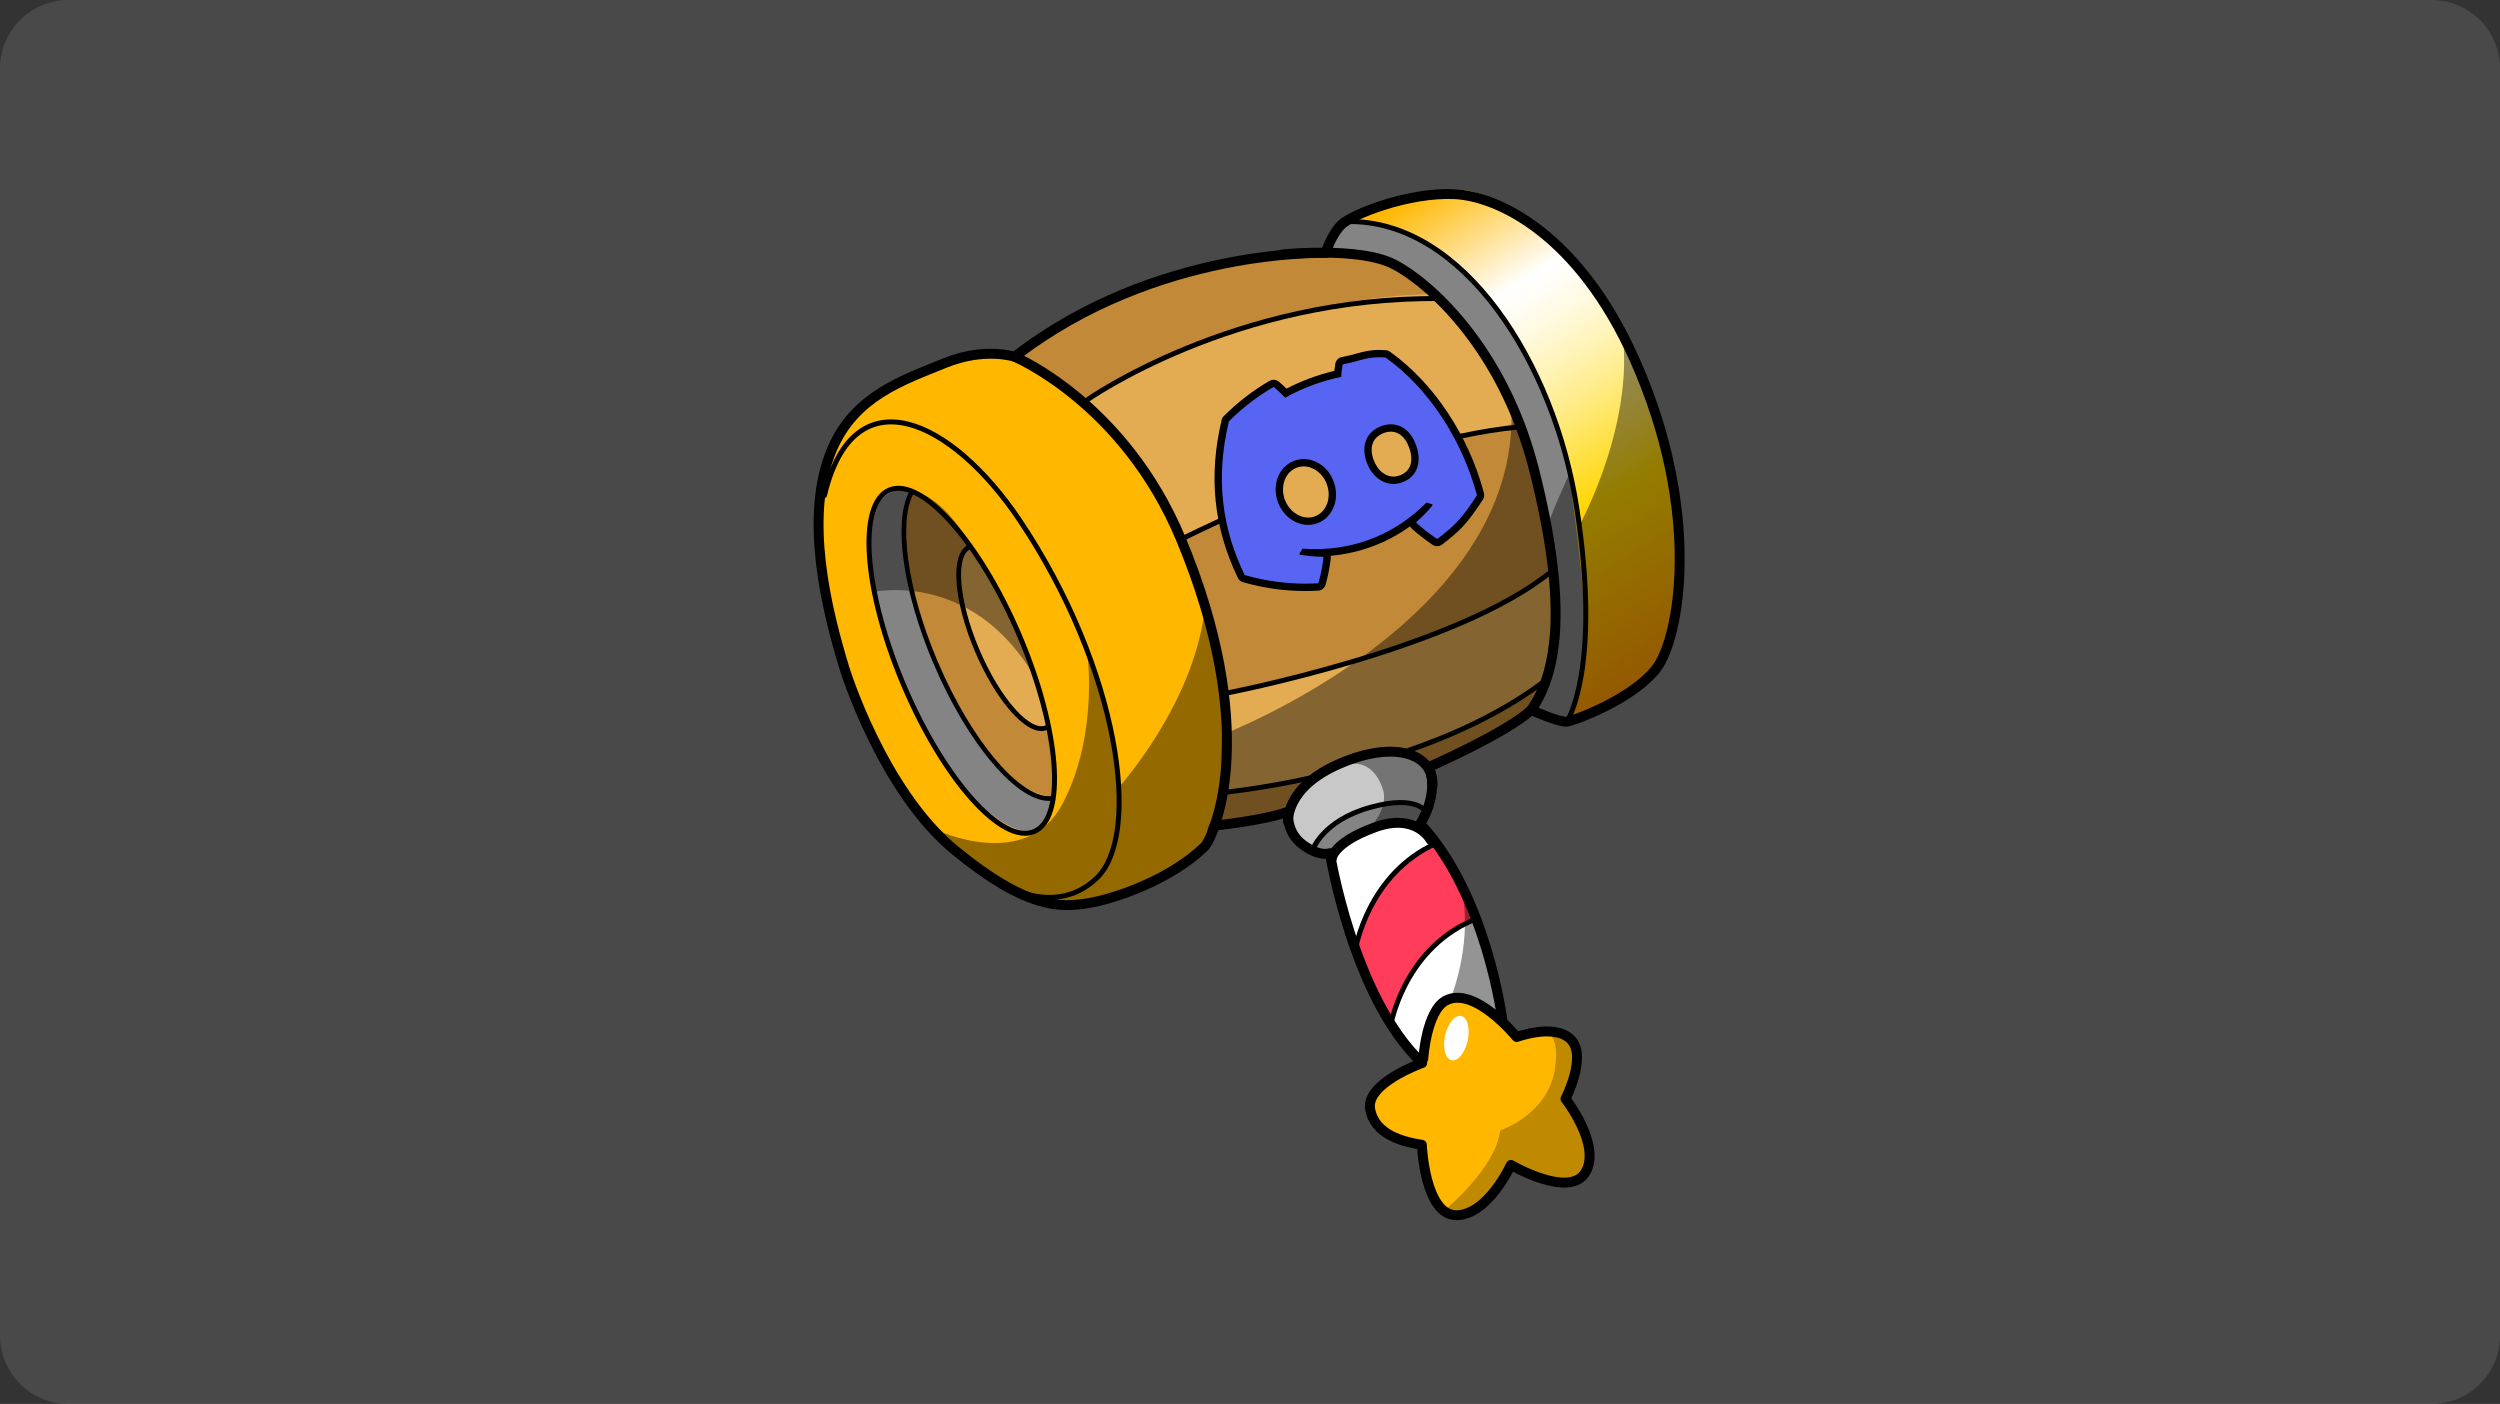 <svg version="1.1" xmlns="http://www.w3.org/2000/svg" xmlns:xlink="http://www.w3.org/1999/xlink" width="875.06" height="491.419" viewBox="0,0,875.06,491.419"><rect x="0" y="0" width="875.06" height="491.419" fill="#333333" stroke="none"/><defs><linearGradient x1="404.968" y1="158.707" x2="306.902" y2="0.993" gradientUnits="userSpaceOnUse" id="color-1"><stop offset="0" stop-color="#ff9a00"/><stop offset="0.321" stop-color="#ffd600"/><stop offset="0.39" stop-color="#ffde35"/><stop offset="0.489" stop-color="#ffea7c"/><stop offset="0.579" stop-color="#fff3b4"/><stop offset="0.655" stop-color="#fff9dd"/><stop offset="0.715" stop-color="#fffdf5"/><stop offset="0.752" stop-color="#ffffff"/><stop offset="1" stop-color="#ffb700"/></linearGradient><linearGradient x1="20114.289" y1="46256.322" x2="11297.349" y2="22054.478" gradientUnits="userSpaceOnUse" id="color-2"><stop offset="0" stop-color="#ff9a00"/><stop offset="0.321" stop-color="#ffd600"/><stop offset="0.39" stop-color="#ffde35"/><stop offset="0.489" stop-color="#ffea7c"/><stop offset="0.579" stop-color="#fff3b4"/><stop offset="0.655" stop-color="#fff9dd"/><stop offset="0.715" stop-color="#fffdf5"/><stop offset="0.752" stop-color="#ffffff"/><stop offset="1" stop-color="#ffb700"/></linearGradient><linearGradient x1="19961.907" y1="24392.695" x2="16606.797" y2="21947.348" gradientUnits="userSpaceOnUse" id="color-3"><stop offset="0" stop-color="#ff9a00"/><stop offset="0.321" stop-color="#ffd600"/><stop offset="0.39" stop-color="#ffde35"/><stop offset="0.489" stop-color="#ffea7c"/><stop offset="0.579" stop-color="#fff3b4"/><stop offset="0.655" stop-color="#fff9dd"/><stop offset="0.715" stop-color="#fffdf5"/><stop offset="0.752" stop-color="#ffffff"/><stop offset="1" stop-color="#ffb700"/></linearGradient></defs><g transform="translate(177.53,73.344)"><g data-paper-data="{&quot;isPaintingLayer&quot;:true}" fill-rule="nonzero" stroke-miterlimit="10" stroke-dasharray="" stroke-dashoffset="0" style="mix-blend-mode: normal"><path d="M-153.594,418.075c-13.219,0 -23.936,-10.716 -23.936,-23.936v-443.548c0,-13.219 10.716,-23.936 23.936,-23.936h827.188c13.219,0 23.936,10.716 23.936,23.936v443.548c0,13.219 -10.716,23.936 -23.936,23.936z" fill-opacity="0.106" fill="#ffffff" stroke="none" stroke-width="0" stroke-linecap="butt" stroke-linejoin="miter"/><path d="M320.648,297.191c0,0 1.069,-16.55 7.794,-20.249c10.057,-5.531 24.89,12.706 24.89,12.706c0,0 13.577,-5.028 19.108,1.006c5.531,6.034 -2.011,20.616 -2.011,20.616c0,0 12.571,16.091 7.04,25.645c-5.531,9.554 -26.148,-2.514 -26.148,-2.514c0,0 -8.045,17.599 -19.108,17.599c-11.062,0 -12.068,-24.639 -12.068,-24.639c-6.537,-1.006 -16.594,-3.52 -18.102,-12.571c-1.509,-9.051 18.233,-16.057 18.233,-16.057c-24.136,-22.628 -32.313,-73.449 -32.313,-73.449c0,0 -3.52,1.509 -9.554,-3.017c-6.034,-4.526 -5.028,-11.565 -5.028,-11.565c-7.543,3.017 -25.751,4.943 -25.751,4.943c0,0 -1.947,5.216 -3.683,7.077c-9.427,10.107 -30.725,17.496 -38.833,19.203c-9.804,2.064 -23.326,2.918 -48.392,-17.646c-25.516,-20.933 -38.638,-63.603 -38.638,-63.603c-6.171,-20.166 -14.484,-53.21 -4.336,-76.889c7.935,-18.516 24.583,-24.007 39.519,-30.075c13.911,-5.651 24.345,-2.174 24.345,-2.174c49.505,-38.372 108.854,-36.326 108.854,-36.326c0,0 2.081,-6.772 5.794,-10.147c3.713,-3.375 22.953,-11.139 39.156,-10.464c15.547,0.648 43.731,14.296 63.122,57.721c23.966,53.67 15.865,98.227 7.426,108.691c-8.439,10.464 -28.354,17.89 -31.055,18.228c-2.7,0.338 -12.489,-4.051 -12.489,-4.051c-8.776,8.101 -35.78,19.915 -35.78,19.915c3.713,9.789 -3.038,19.915 -3.038,19.915c23.291,24.979 28.692,68.523 28.692,68.523" fill="#e3ac53" stroke="none" stroke-width="0" stroke-linecap="butt" stroke-linejoin="miter"/><path d="M287.628,13.459c1.719,-10.313 14.323,-13.75 14.323,-13.75c0,0 21.198,-5.729 25.209,-6.302c4.01,-0.573 11.458,-1.719 24.063,6.302c12.604,8.021 34.948,27.5 49.271,68.178c14.323,40.677 10.313,79.063 3.438,91.094c-6.875,12.031 -31.511,19.479 -33.023,20.261c-1.512,0.781 -12.489,-4.051 -12.489,-4.051c0,0 4.262,-7.043 7.126,-16.21c2.865,-9.167 2.865,-37.813 -7.448,-75.626c-10.313,-37.813 -42.396,-60.157 -49.271,-65.313c-6.875,-5.156 -21.198,-4.583 -21.198,-4.583z" fill="url(#color-1)" stroke="none" stroke-width="0" stroke-linecap="butt" stroke-linejoin="miter"/><path d="M168.461,48.98c3.438,-0.573 11.458,1.146 17.188,5.729c5.729,4.583 34.375,22.344 52.136,63.594c17.761,41.25 13.177,82.501 10.886,94.532c-2.292,12.031 -20.052,21.771 -29.792,25.781c-9.74,4.01 -29.792,12.031 -57.292,-9.74c-27.5,-21.771 -49.844,-77.344 -52.136,-109.428c-2.292,-32.084 11.458,-48.125 11.458,-48.125c17.761,-16.615 44.115,-21.771 47.552,-22.344z" fill="url(#color-2)" stroke="none" stroke-width="0" stroke-linecap="butt" stroke-linejoin="miter"/><path d="M138.816,166.556c-14.003,-33.009 -16.27,-63.622 -5.064,-68.376c11.207,-4.754 31.643,18.151 45.646,51.16c14.003,33.009 16.27,63.622 5.064,68.376c-11.207,4.754 -31.643,-18.151 -45.646,-51.16z" fill="#e3ac53" stroke="none" stroke-width="0" stroke-linecap="butt" stroke-linejoin="miter"/><path d="M277.772,202.367c10.691,-11.493 25.124,-11.76 32.341,-12.829c7.216,-1.069 12.027,3.207 13.364,10.157c1.336,6.949 -3.875,15.328 -3.875,15.328c0,0 -4.945,-0.895 -14.567,0.976c-9.622,1.871 -15.502,9.889 -15.502,9.889c0,0 -1.604,0.535 -6.415,-0.802c-4.811,-1.336 -8.82,-5.88 -9.889,-11.493c-1.069,-5.613 4.544,-11.226 4.544,-11.226z" fill="#c8c8c8" stroke="none" stroke-width="0" stroke-linecap="butt" stroke-linejoin="miter"/><path d="M320.276,298.734c0,0 -0.151,-17.261 8.166,-21.791c8.317,-4.53 24.89,12.706 24.89,12.706c0,0 9.958,-4.118 17.705,0.309c7.747,4.427 -0.608,21.313 -0.608,21.313c0,0 11.676,20.007 5.036,27.386c-6.641,7.379 -24.144,-4.255 -24.144,-4.255c0,0 -10.167,16.061 -20.128,16.43c-9.961,0.369 -11.048,-23.469 -11.048,-23.469c0,0 -16.621,-3.462 -18.102,-12.571c-1.481,-9.109 18.233,-16.057 18.233,-16.057z" fill="url(#color-3)" stroke="none" stroke-width="0" stroke-linecap="butt" stroke-linejoin="miter"/><path d="M141.97,98.463c0,0 -7.562,15.484 2.881,46.811c10.442,31.327 32.048,62.295 46.451,60.134c0,0 -0.36,6.121 -3.961,10.082c-3.601,3.961 -11.163,2.881 -23.045,-8.282c-11.883,-11.163 -26.646,-41.05 -32.408,-59.774c-5.761,-18.724 -11.523,-56.893 10.082,-48.972z" fill="#848484" stroke="none" stroke-width="0" stroke-linecap="butt" stroke-linejoin="miter"/><path d="M286.465,15.213c0,0 5.3,-11.092 7.821,-11.452c2.521,-0.36 23.766,0.72 41.05,18.364c17.284,17.644 33.488,47.171 37.089,75.618c3.601,28.447 6.482,50.052 3.601,62.655c-2.881,12.603 -4.472,19.683 -5.117,18.844c-0.645,-0.84 -12.489,-4.051 -12.489,-4.051c0,0 7.524,-15.513 7.884,-30.277c0.36,-14.763 -4.681,-56.173 -13.683,-74.898c-9.002,-18.724 -27.727,-41.05 -32.048,-44.29c-4.321,-3.241 -10.803,-7.922 -16.204,-8.642c-5.401,-0.72 -17.903,-1.871 -17.903,-1.871z" fill="#848484" stroke="none" stroke-width="0" stroke-linecap="butt" stroke-linejoin="miter"/><path d="M141.97,98.463c0,0 13.715,7.678 20.552,19.642c0,0 -7.179,2.735 -3.077,21.194c4.102,18.46 19.827,44.782 30.082,41.363c0,0 1.367,4.786 1.709,11.281c0.342,6.495 0.065,13.464 0.065,13.464c0,0 -12.029,0.893 -25.703,-18.25c-13.674,-19.143 -34.267,-62.872 -23.628,-88.695z" fill="#c18938" stroke="none" stroke-width="0" stroke-linecap="butt" stroke-linejoin="miter"/><path d="M249.967,203.27c0,0 23.415,-2.422 30.682,-5.248l-7.269,12.681c0,0 -11.302,2.257 -14.936,3.064c-3.633,0.807 -10.816,1.879 -10.816,1.879l2.338,-12.375z" fill="#c18938" stroke="none" stroke-width="0" stroke-linecap="butt" stroke-linejoin="miter"/><path d="M314.965,188.333c0,0 33.105,-10.497 47.638,-23.415l-4.037,8.882c0,0 -11.304,8.882 -20.589,14.13c-9.285,5.248 -15.338,7.177 -15.338,7.177l-7.674,-6.773z" fill="#c18938" stroke="none" stroke-width="0" stroke-linecap="butt" stroke-linejoin="miter"/><path d="M281.457,222.649c0,0 4.037,-8.882 18.571,-13.323c14.534,-4.441 21.397,0 21.397,0l-1.824,5.696c0,0 -9.48,-3.677 -17.958,0.764c-8.478,4.441 -13.679,9.5 -13.679,9.5l-6.506,-2.637z" fill="#848484" stroke="none" stroke-width="0" stroke-linecap="butt" stroke-linejoin="miter"/><path d="M235.958,114.611c57.334,-29.655 118.622,-39.936 118.622,-39.936c0,0 5.536,13.048 7.513,23.724c1.977,10.676 3.559,27.283 3.559,27.283c-31.633,28.865 -114.668,43.099 -114.668,43.099c-1.582,-24.515 -15.025,-54.171 -15.025,-54.171z" fill="#c18938" stroke="none" stroke-width="0" stroke-linecap="butt" stroke-linejoin="miter"/><path d="M201.557,66.767c-6.327,-6.722 -22.143,-15.816 -22.143,-15.816c0,0 18.584,-13.839 42.309,-24.911c23.724,-11.071 52.194,-9.885 56.543,-10.676c4.349,-0.791 19.77,0 26.102,1.72c6.332,1.72 22.533,12.514 22.533,12.514c-63.265,-0.395 -125.344,37.168 -125.344,37.168z" fill="#c18938" stroke="none" stroke-width="0" stroke-linecap="butt" stroke-linejoin="miter"/><path d="M289.532,225.887c9.41,-12.871 30.069,-10.866 30.069,-10.866l5.441,6.793c-20.884,9.457 -28.765,35.463 -28.765,35.463c-5.122,-10.639 -6.746,-31.391 -6.746,-31.391z" fill="#ffffff" stroke="none" stroke-width="0" stroke-linecap="butt" stroke-linejoin="miter"/><path d="M309.108,284.247c0,0 8.639,-28.485 29.653,-35.957c0,0 3.502,8.172 5.837,17.745c2.335,9.573 4.203,18.912 4.203,18.912c0,0 -10.04,-8.405 -14.009,-9.573c-3.969,-1.167 -8.639,0.467 -11.441,8.639c-2.802,8.172 -3.736,13.309 -3.736,13.309c0,0 -7.005,-7.005 -10.507,-13.075z" fill="#ffffff" stroke="none" stroke-width="0" stroke-linecap="butt" stroke-linejoin="miter"/><path d="M296.499,257.863c-0.091,-0.695 10.74,-30.353 28.018,-35.723c0,0 4.903,5.137 7.939,11.908c3.035,6.771 6.304,14.243 6.304,14.243c0,0 -24.283,11.908 -29.653,35.957c0,0 -11.207,-15.644 -12.608,-26.384z" fill="#ff3c5a" stroke="none" stroke-width="0" stroke-linecap="butt" stroke-linejoin="miter"/><path d="M330.562,297.774c-2.189,-0.473 -3.214,-4.326 -2.288,-8.605c0.925,-4.279 3.45,-7.364 5.639,-6.89c2.189,0.473 3.214,4.326 2.288,8.605c-0.925,4.279 -3.45,7.364 -5.639,6.89z" fill="#ffffff" stroke="none" stroke-width="0" stroke-linecap="butt" stroke-linejoin="miter"/><path d="M250.134,183.891c0,0 104.607,-39.981 101.321,-114.465c0,0 26.836,58.602 8.215,104.607c0,0 -6.572,4.381 -18.621,11.501c-12.049,7.12 -17.526,8.763 -17.526,8.763c0,0 2.738,3.834 0,11.501c-2.738,7.668 -2.191,10.406 -3.834,9.858c-1.643,-0.548 -18.621,1.643 -18.621,1.643c0,0 7.668,-7.12 5.477,-14.24c-2.191,-7.12 -7.668,-11.501 -15.335,-7.668c-7.668,3.834 -13.144,8.215 -14.787,10.954c-1.643,2.738 -1.643,4.381 -4.381,4.929c-2.738,0.548 -22.455,4.381 -22.455,4.381l0.548,-31.765z" fill="#000000" stroke="none" stroke-width="0" stroke-linecap="butt" stroke-linejoin="miter" opacity="0.42" style="mix-blend-mode: multiply"/><path d="M363.646,113.193c-0.488,-2.02 8.567,-21.671 8.567,-21.671l3.024,19.151c0,0 20.663,-37.294 14.615,-71.06c0,0 18.647,42.333 20.663,66.02c2.016,23.687 -2.52,47.877 -6.552,53.421c-4.032,5.544 -16.631,12.599 -23.183,16.127c-6.552,3.528 -8.567,5.04 -11.591,4.536c-3.024,-0.504 -9.52,-5.684 -9.52,-5.684c0,0 11.032,-31.61 3.976,-60.84z" fill="#000000" stroke="none" stroke-width="0" stroke-linecap="butt" stroke-linejoin="miter" opacity="0.42" style="mix-blend-mode: multiply"/><path d="M127.743,133.933c-7.524,-37.147 11.285,-43.73 26.332,-27.743c15.047,15.987 33.386,62.539 33.386,62.539c-22.1,-43.73 -59.718,-34.796 -59.718,-34.796z" fill="#000000" stroke="none" stroke-width="0" stroke-linecap="butt" stroke-linejoin="miter" opacity="0.42" style="mix-blend-mode: multiply"/><path d="M213.793,202.585c0,0 27.743,-30.564 30.564,-64.89c0,0 10.815,39.498 6.113,62.069c-4.702,22.571 -7.524,25.392 -15.517,29.624c-7.994,4.232 -18.339,9.875 -26.803,11.755c-8.464,1.881 -17.398,1.881 -22.1,0.47c-4.702,-1.411 -28.683,-15.517 -35.737,-24.451c0,0 31.505,15.047 44.201,-9.404c12.696,-24.451 8.464,-53.135 8.464,-53.135c0,0 10.815,28.213 10.815,47.962z" fill="#000000" stroke="none" stroke-width="0" stroke-linecap="butt" stroke-linejoin="miter" opacity="0.42" style="mix-blend-mode: multiply"/><path d="M330.857,274.418c0,0 7.43,-19.318 2.972,-37.521c0,0 5.944,9.287 8.916,23.033c2.972,13.745 6.315,25.633 5.572,24.519c-0.743,-1.114 -17.46,-10.03 -17.46,-10.03z" fill="#000000" stroke="none" stroke-width="0" stroke-linecap="butt" stroke-linejoin="miter" opacity="0.42" style="mix-blend-mode: multiply"/><path d="M328.628,349.831c0,0 17.46,-14.488 18.946,-27.491c0,0 16.46,-5.456 19.06,-21.058c2.6,-15.603 -5.315,-13.119 -5.315,-13.119c0,0 12.631,-2.972 13.002,5.572c0.371,8.544 -3.343,15.974 -3.343,15.974c0,0 10.03,11.888 7.801,20.804c-2.229,8.916 -8.173,10.402 -13.002,9.659c-4.829,-0.743 -12.631,-5.201 -12.631,-5.201c0,0 -4.458,6.315 -10.03,11.516c-5.572,5.201 -14.488,3.343 -14.488,3.343z" fill="#000000" stroke="none" stroke-width="0" stroke-linecap="butt" stroke-linejoin="miter" opacity="0.25" style="mix-blend-mode: multiply"/><path d="M320.648,297.191c0,0 1.069,-16.55 7.794,-20.249c10.057,-5.531 24.89,12.706 24.89,12.706c0,0 13.577,-5.028 19.108,1.006c5.531,6.034 -2.011,20.616 -2.011,20.616c0,0 12.571,16.091 7.04,25.645c-5.531,9.554 -26.148,-2.514 -26.148,-2.514c0,0 -8.045,17.599 -19.108,17.599c-11.062,0 -12.068,-24.639 -12.068,-24.639c-6.537,-1.006 -16.594,-3.52 -18.102,-12.571c-1.509,-9.051 18.233,-16.057 18.233,-16.057c-24.136,-22.628 -32.313,-73.449 -32.313,-73.449c0,0 -3.52,1.509 -9.554,-3.017c-6.034,-4.526 -5.028,-11.565 -5.028,-11.565c-7.543,3.017 -25.751,4.943 -25.751,4.943c0,0 -1.851,5.737 -3.683,7.503c-11.949,11.522 -31.307,18.121 -40.54,19.63c-9.888,1.615 -21.619,2.064 -46.685,-18.499c-25.516,-20.933 -38.638,-63.603 -38.638,-63.603c-6.171,-20.166 -14.484,-53.21 -4.336,-76.889c7.935,-18.516 24.583,-24.007 39.519,-30.075c13.911,-5.651 24.345,-2.174 24.345,-2.174c49.505,-38.372 108.854,-36.326 108.854,-36.326c0,0 2.081,-6.772 5.794,-10.147c3.713,-3.375 22.953,-11.139 39.156,-10.464c15.547,0.648 43.731,14.296 63.122,57.721c23.966,53.67 15.865,98.227 7.426,108.691c-8.439,10.464 -28.354,17.89 -31.055,18.228c-2.7,0.338 -12.489,-4.051 -12.489,-4.051c-8.776,8.101 -35.78,19.915 -35.78,19.915c3.713,9.789 -3.038,19.915 -3.038,19.915c23.291,24.979 28.692,68.523 28.692,68.523" fill="none" stroke="#000000" stroke-width="3.473" stroke-linecap="round" stroke-linejoin="round"/><path d="M177.612,51.539c0,0 38.362,16.041 58.253,63.904c27.822,66.947 11.069,101.732 11.069,101.732" fill="none" stroke="#000000" stroke-width="3.473" stroke-linecap="round" stroke-linejoin="round"/><path d="M271.337,15.721c0,0 26.596,-2.77 38.786,3.324c12.19,6.095 38.507,29.296 49.313,72.031c12.19,48.205 7.941,71.266 -1.016,84.115" fill="none" stroke="#000000" stroke-width="3.473" stroke-linecap="round" stroke-linejoin="round"/><path d="M273.35,214.372c0,0 -1.245,-12.1 18.099,-20.433c19.343,-8.333 32.816,-3.384 32.458,7.702" fill="none" stroke="#000000" stroke-width="3.473" stroke-linecap="round" stroke-linejoin="round"/><path d="M288.684,227.03c0,0 0.384,-5.415 14.966,-10.772c14.582,-5.357 19.641,4.464 19.641,4.464" fill="none" stroke="#000000" stroke-width="3.473" stroke-linecap="round" stroke-linejoin="round"/><path d="M202.749,66.797c0,0 51.545,-36.55 124.177,-35.613" fill="none" stroke="#000000" stroke-width="1.737" stroke-linecap="round" stroke-linejoin="round"/><path d="M365.351,126.777c-33.27,27.178 -114.337,42.642 -114.337,42.642" fill="none" stroke="#000000" stroke-width="1.737" stroke-linecap="round" stroke-linejoin="round"/><path d="M235.865,115.443c0,0 68.101,-34.588 117.772,-39.274" fill="none" stroke="#000000" stroke-width="1.737" stroke-linecap="round" stroke-linejoin="round"/><path d="M281.942,224.244c0,0 3.28,-10.309 20.15,-14.995c16.869,-4.686 19.681,1.874 19.681,1.874" fill="none" stroke="#000000" stroke-width="1.737" stroke-linecap="round" stroke-linejoin="round"/><path d="M296.937,258.92c0,0 4.217,-26.241 28.116,-37.019" fill="none" stroke="#000000" stroke-width="1.737" stroke-linecap="round" stroke-linejoin="round"/><path d="M309.12,286.099c0,0 4.217,-26.241 28.116,-37.019" fill="none" stroke="#000000" stroke-width="1.737" stroke-linecap="round" stroke-linejoin="round"/><path d="M293.821,4.225c40.791,-1.033 72.754,49.725 80.55,100.171c8.778,56.798 -3.462,74.846 -3.462,74.846" fill="none" stroke="#000000" stroke-width="1.737" stroke-linecap="round" stroke-linejoin="round"/><path d="M111.048,100.09c10.167,-42.979 44.648,-26.684 68.397,8.781c34.661,51.76 42.979,109.99 26.804,125.24c-16.175,15.251 -36.971,-0.462 -36.971,-0.462" fill="none" stroke="#000000" stroke-width="1.737" stroke-linecap="round" stroke-linejoin="round"/><path d="M138.816,166.556c-14.003,-33.009 -16.27,-63.622 -5.064,-68.376c11.207,-4.754 31.643,18.151 45.646,51.16c14.003,33.009 16.27,63.622 5.064,68.376c-11.207,4.754 -31.643,-18.151 -45.646,-51.16z" fill="none" stroke="#000000" stroke-width="1.737" stroke-linecap="round" stroke-linejoin="round"/><path d="M188.627,181.368c-5.929,2.515 -16.743,-9.604 -24.152,-27.069c-7.409,-17.465 -8.609,-33.663 -2.679,-36.178" fill="none" stroke="#000000" stroke-width="1.675" stroke-linecap="round" stroke-linejoin="round"/><path d="M190.639,206.109c-10.971,1.312 -28.589,-19.011 -40.739,-47.651c-10.805,-25.471 -13.875,-49.479 -8.396,-59.389" fill="none" stroke="#000000" stroke-width="1.633" stroke-linecap="round" stroke-linejoin="round"/><path d="M362.483,165.511c-14.3,10.675 -31.47,18.512 -48.037,24.221" fill="none" stroke="#000000" stroke-width="1.737" stroke-linecap="round" stroke-linejoin="round"/><path d="M282.286,198.711c-18.758,4.148 -32.225,5.388 -32.225,5.388" fill="none" stroke="#000000" stroke-width="1.737" stroke-linecap="round" stroke-linejoin="round"/><path d="M266.48,95.319c0,-8.47 6.361,-15.336 14.209,-15.336c7.847,0 14.209,6.866 14.209,15.336c0,8.47 -6.361,15.336 -14.209,15.336c-7.847,0 -14.209,-6.866 -14.209,-15.336z" fill="#e3ac53" stroke="none" stroke-width="0" stroke-linecap="butt" stroke-linejoin="miter"/><path d="M295.348,87.426c0,-8.096 6.159,-14.66 13.758,-14.66c7.598,0 13.758,6.563 13.758,14.66c0,8.096 -6.159,14.66 -13.758,14.66c-7.598,0 -13.758,-6.563 -13.758,-14.66z" fill="#e3ac53" stroke="none" stroke-width="0" stroke-linecap="butt" stroke-linejoin="miter"/><path d="M279.303,132.232c-7.233,0 -14.233,-0.993 -21.4,-3.033c-0.463,-0.148 -0.812,-0.453 -0.998,-0.851c-8.345,-17.309 -10.171,-35.108 -5.576,-54.4c0.05,-0.268 0.21,-0.557 0.449,-0.781c4.667,-4.68 9.955,-8.757 15.685,-12.088c0.253,-0.143 0.52,-0.212 0.79,-0.212c0.365,0 0.722,0.128 1.003,0.361c1.122,0.946 2.32,2.052 3.297,3.037c5.663,-3.046 11.76,-5.313 18.152,-6.748c0.09,-1.169 0.233,-2.079 0.429,-3.324c0.107,-0.665 0.619,-1.186 1.273,-1.303c2.124,-0.398 3.76,-0.845 5.203,-1.24c2.4,-0.657 4.472,-1.224 7.58,-1.224c0.694,0 1.442,0.028 2.263,0.089c0.288,0.013 0.59,0.127 0.837,0.321c14.983,10.659 27.074,28.873 32.351,48.732c0.117,0.425 0.043,0.89 -0.202,1.269c-5.441,8.281 -7.735,10.592 -13.968,15.391c-0.279,0.213 -0.618,0.327 -0.96,0.327h-0.001c-0.317,0 -0.623,-0.095 -0.885,-0.273c-2.548,-1.712 -4.964,-3.6 -7.172,-5.608c-0.335,-0.31 -0.521,-0.74 -0.515,-1.186c0.005,-0.445 0.2,-0.87 0.535,-1.165c0.664,-0.578 1.302,-1.165 1.919,-1.766c-10.248,8.911 -22.801,13.589 -36.575,13.589h-0.132c0.919,0.061 1.831,0.094 2.74,0.1c0.45,0.004 0.877,0.197 1.172,0.532c0.295,0.334 0.435,0.779 0.384,1.221c-0.332,2.967 -0.928,5.984 -1.771,8.965c-0.206,0.658 -0.774,1.104 -1.423,1.142c-1.512,0.083 -3.018,0.125 -4.486,0.125zM278.807,88.623c-0.986,0 -1.955,0.174 -2.88,0.519c-4.711,1.753 -6.92,7.543 -4.925,12.906c1.569,4.217 5.331,7.051 9.362,7.051c0.964,0 1.906,-0.168 2.8,-0.502c2.271,-0.844 4.035,-2.633 4.968,-5.037c0.949,-2.448 0.934,-5.242 -0.043,-7.867c-1.507,-4.236 -5.235,-7.07 -9.283,-7.07zM309.312,76.46c-0.94,0 -1.915,0.186 -2.899,0.552c-2.231,0.829 -3.817,2.278 -4.584,4.192c-0.787,1.961 -0.702,4.346 0.248,6.897c1.527,4.106 4.647,6.656 8.141,6.656c0.893,0 1.796,-0.168 2.685,-0.499c4.46,-1.659 5.99,-6.029 3.991,-11.402c-1.427,-4.01 -4.259,-6.395 -7.582,-6.395z" fill="#5865f2" stroke="none" stroke-width="0" stroke-linecap="butt" stroke-linejoin="miter"/><path d="M305.191,51.709c-4.748,0 -6.832,1.372 -12.557,2.444c-0.119,0.021 -0.212,0.114 -0.231,0.237c-0.255,1.622 -0.402,2.58 -0.475,4.173c-6.963,1.466 -13.525,3.907 -19.619,7.298c-1.108,-1.189 -2.614,-2.586 -3.871,-3.646c-0.054,-0.044 -0.119,-0.066 -0.185,-0.066c-0.05,0 -0.1,0.013 -0.145,0.038c-5.737,3.335 -10.914,7.366 -15.452,11.915c-0.04,0.038 -0.068,0.087 -0.078,0.142c-4.943,20.759 -1.96,38.105 5.491,53.561c0.036,0.076 0.108,0.134 0.186,0.159c7.605,2.165 14.536,2.984 21.049,2.984c1.49,0 2.959,-0.043 4.409,-0.122c0.124,-0.007 0.228,-0.092 0.264,-0.211c0.812,-2.868 1.4,-5.792 1.731,-8.761c0.02,-0.174 -0.116,-0.321 -0.289,-0.323c-2.663,-0.017 -5.287,-0.27 -7.881,-0.701c-0.206,-0.036 -0.309,-0.273 -0.197,-0.446c0.324,-0.504 0.644,-1.023 0.942,-1.537c0.051,-0.088 0.145,-0.141 0.245,-0.141c0.006,0 0.012,0 0.018,0.001c1.434,0.104 2.86,0.155 4.274,0.155c14.783,0 28.363,-5.633 38.854,-16.197c0.053,-0.056 0.126,-0.085 0.201,-0.085c0.031,0 0.062,0.005 0.092,0.015c0.561,0.194 1.143,0.381 1.722,0.55c0.199,0.058 0.278,0.304 0.146,0.465c-1.673,2.045 -3.503,3.927 -5.512,5.678c-0.131,0.115 -0.132,0.317 -0.004,0.435c2.217,2.017 4.573,3.846 7.031,5.498c0.049,0.033 0.106,0.05 0.162,0.05c0.062,0 0.125,-0.02 0.177,-0.06c6.205,-4.777 8.339,-6.954 13.674,-15.075c0.047,-0.072 0.061,-0.158 0.038,-0.239c-5.096,-19.177 -16.9,-37.392 -31.893,-48.042c-0.041,-0.039 -0.095,-0.058 -0.15,-0.061c-0.786,-0.058 -1.503,-0.085 -2.167,-0.085M310.219,96.04c-4.009,0 -7.62,-2.853 -9.346,-7.492c-2.168,-5.827 -0.158,-10.787 5.093,-12.741c1.147,-0.427 2.27,-0.632 3.346,-0.632c3.888,-0 7.166,2.675 8.786,7.231c2.168,5.827 0.545,11.086 -4.747,13.054c-1.053,0.392 -2.106,0.579 -3.132,0.579M280.364,110.384c-4.411,0 -8.769,-3.058 -10.565,-7.888c-2.241,-6.025 0.252,-12.538 5.681,-14.557c1.093,-0.407 2.215,-0.599 3.328,-0.599c4.46,-0 8.773,3.092 10.485,7.905c2.241,6.025 -0.252,12.538 -5.681,14.557c-1.06,0.394 -2.156,0.582 -3.248,0.582M305.191,49.141v0c0.75,0 1.521,0.03 2.299,0.089c0.571,0.029 1.118,0.231 1.565,0.575c15.208,10.829 27.478,29.302 32.821,49.407c0.219,0.79 0.087,1.637 -0.367,2.335c-5.543,8.437 -7.885,10.797 -14.261,15.706c-0.496,0.378 -1.112,0.587 -1.735,0.587c-0.575,0 -1.131,-0.171 -1.594,-0.486c-2.609,-1.752 -5.074,-3.68 -7.339,-5.741c-0.232,-0.213 -0.424,-0.461 -0.572,-0.732c-8.198,5.902 -17.617,9.403 -27.799,10.312c0.07,0.308 0.088,0.628 0.052,0.947c-0.34,3.042 -0.95,6.129 -1.813,9.176c-0.006,0.021 -0.012,0.042 -0.019,0.063c-0.352,1.132 -1.382,1.941 -2.576,2.012c-1.528,0.084 -3.058,0.126 -4.549,0.126c-7.352,0 -14.467,-1.008 -21.752,-3.082c-0.025,-0.007 -0.05,-0.015 -0.075,-0.023c-0.76,-0.242 -1.39,-0.791 -1.721,-1.492c-8.481,-17.591 -10.339,-35.662 -5.682,-55.245c0.122,-0.546 0.398,-1.036 0.765,-1.386c4.777,-4.788 10.153,-8.934 16.022,-12.345c0.425,-0.237 0.907,-0.362 1.394,-0.362c0.659,0 1.303,0.23 1.841,0.671c0.894,0.754 1.84,1.612 2.691,2.436c5.257,-2.738 10.869,-4.823 16.729,-6.215c0.091,-0.822 0.21,-1.58 0.352,-2.484c0.19,-1.203 1.123,-2.153 2.295,-2.36c2.081,-0.39 3.69,-0.83 5.109,-1.218c2.49,-0.681 4.64,-1.27 7.921,-1.27zM310.219,93.472v0c0.739,0 1.492,-0.141 2.237,-0.418c1.842,-0.685 3.067,-1.869 3.641,-3.517c0.605,-1.74 0.465,-3.896 -0.418,-6.27c-1.249,-3.511 -3.57,-5.524 -6.367,-5.524c-0.787,0 -1.611,0.158 -2.45,0.47c-1.883,0.701 -3.211,1.899 -3.84,3.467c-0.666,1.66 -0.576,3.725 0.259,5.971c1.335,3.59 3.994,5.819 6.939,5.819zM280.364,107.816v0c0.81,0 1.602,-0.142 2.353,-0.421c1.922,-0.715 3.42,-2.241 4.218,-4.298c0.836,-2.155 0.819,-4.625 -0.061,-6.991c-1.298,-3.649 -4.615,-6.198 -8.066,-6.198c-0.833,0 -1.651,0.147 -2.433,0.438c-4.047,1.506 -5.918,6.554 -4.169,11.255c1.361,3.659 4.716,6.215 8.158,6.215z" fill="#000000" stroke="none" stroke-width="0" stroke-linecap="butt" stroke-linejoin="miter"/></g></g></svg>